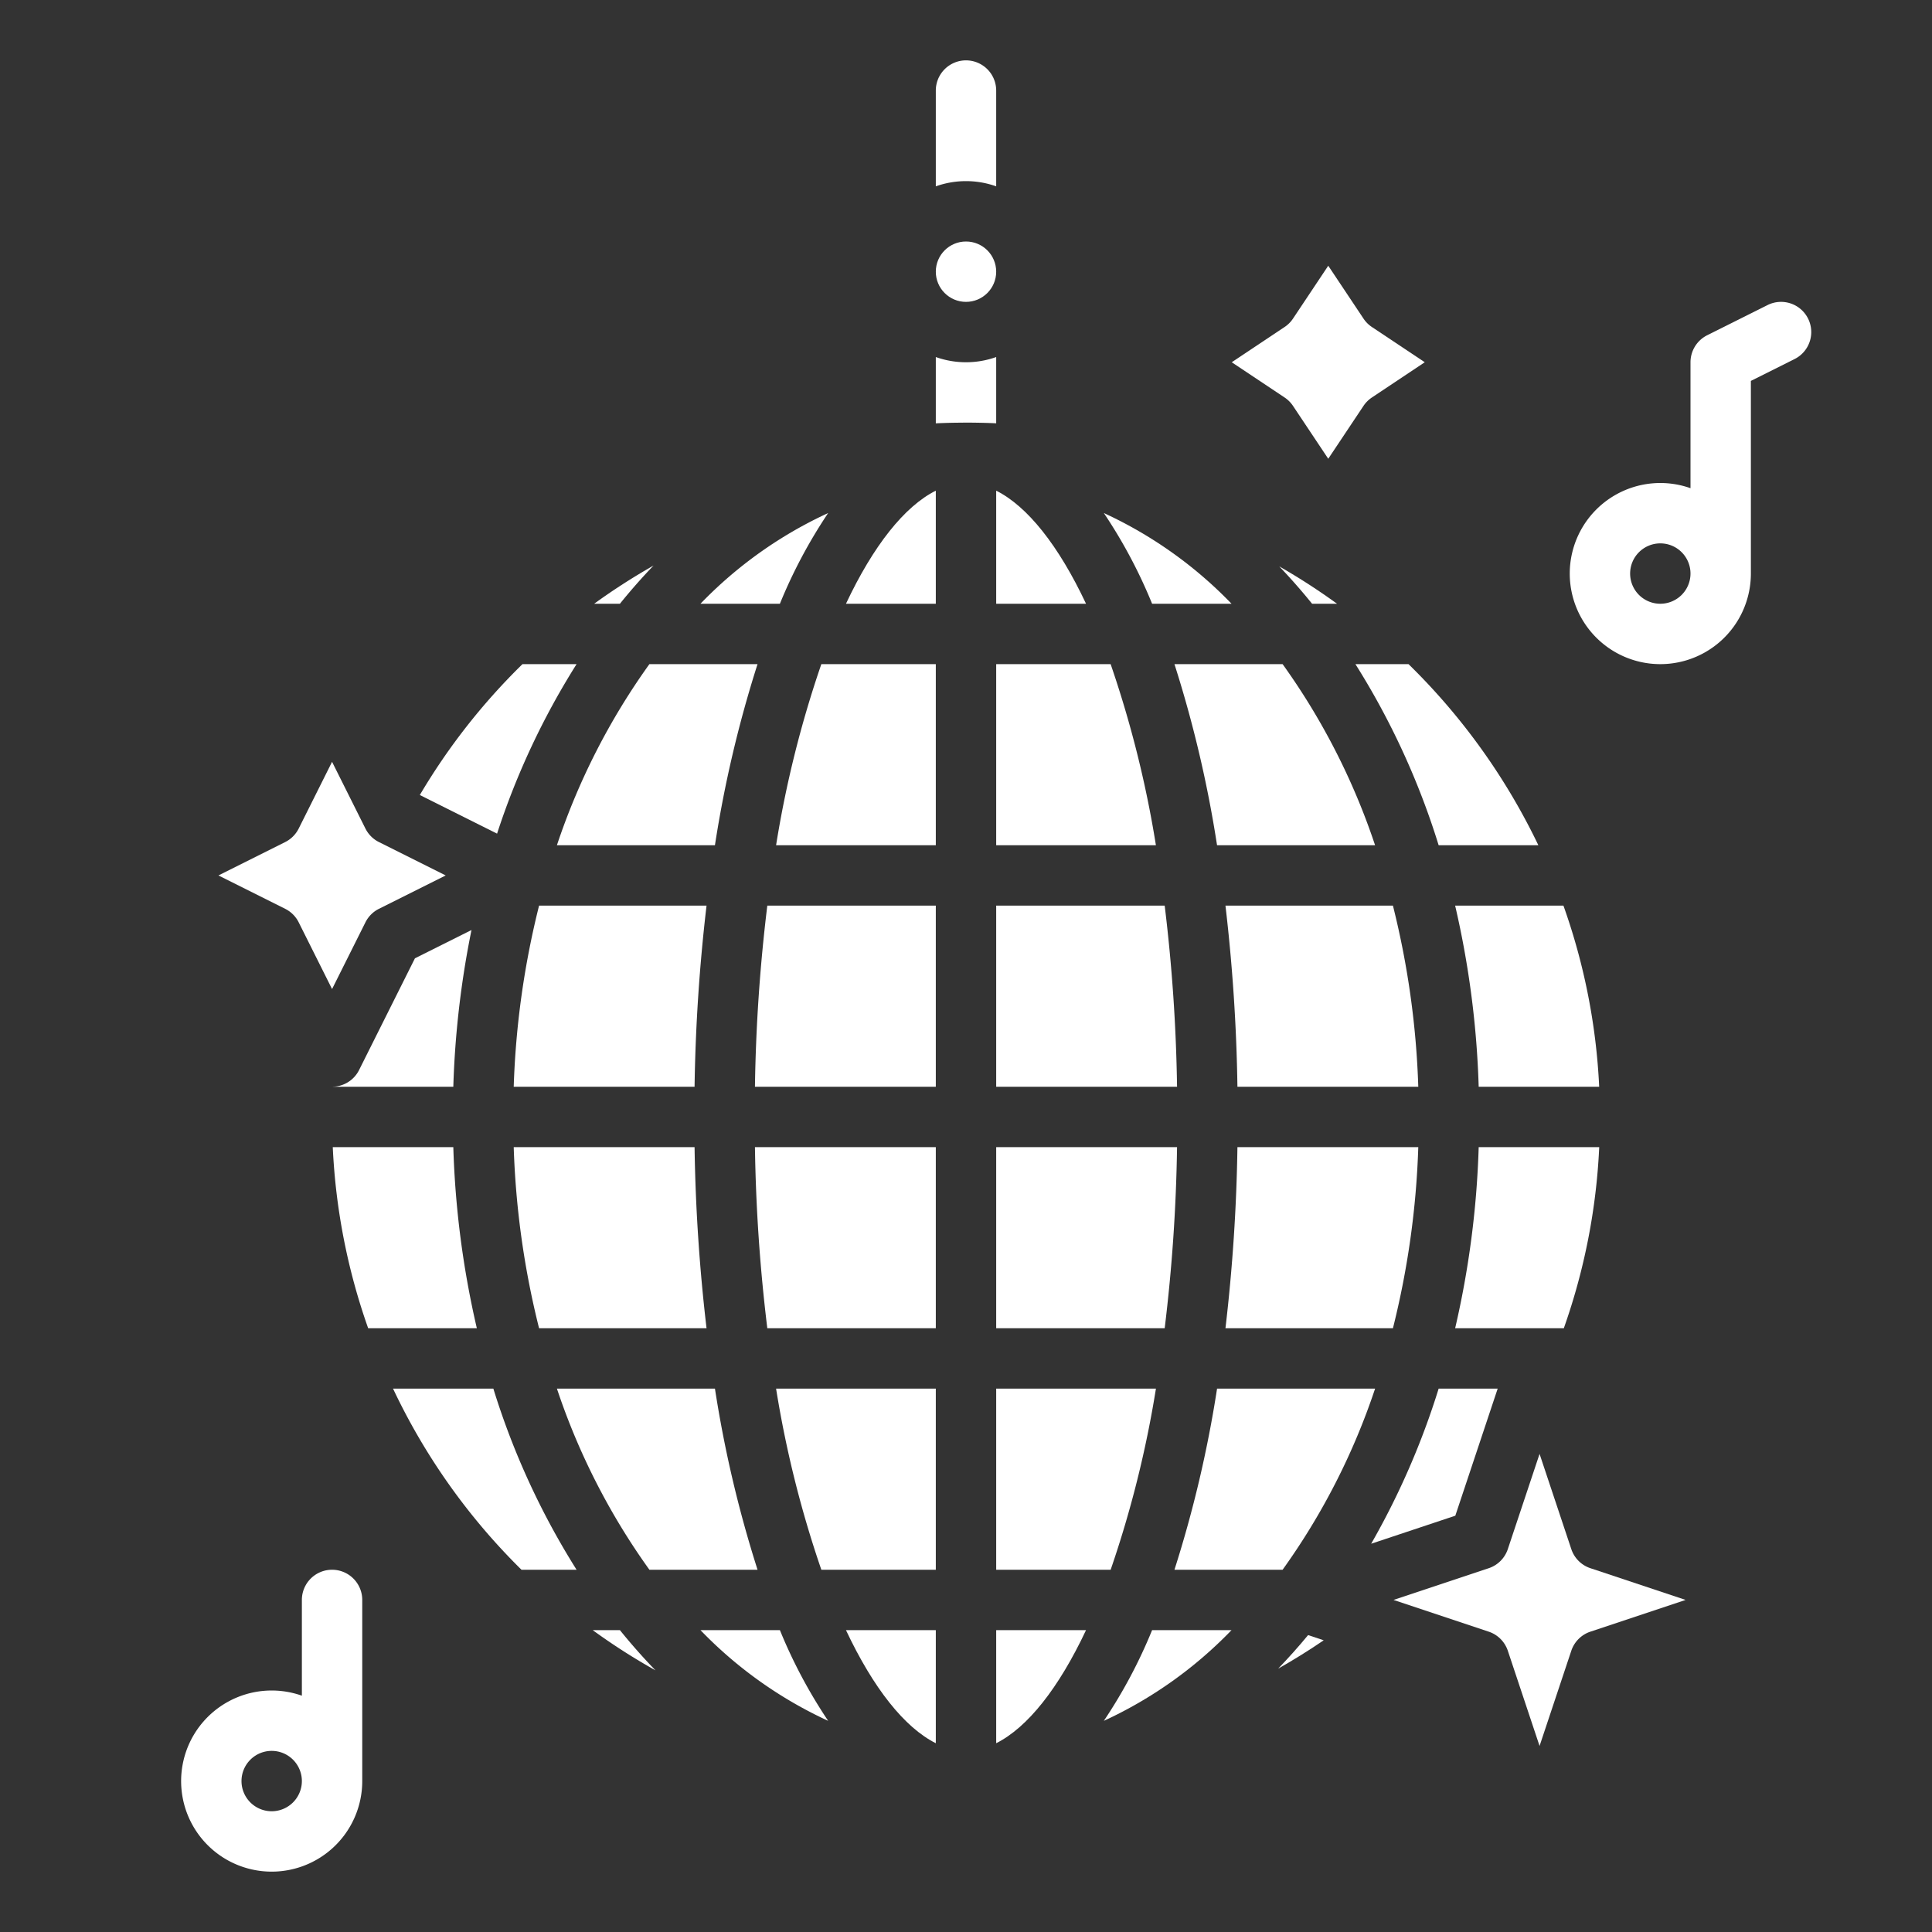 <?xml version="1.0"?>
<svg xmlns="http://www.w3.org/2000/svg" xmlns:xlink="http://www.w3.org/1999/xlink" xmlns:svgjs="http://svgjs.com/svgjs" version="1.1" width="512" height="512" x="0" y="0" viewBox="0 0 512 512" style="enable-background:new 0 0 512 512" xml:space="preserve" class=""><rect x="0" y="0" width="512" height="512" fill="#333333" stroke="none"/><g><circle xmlns="http://www.w3.org/2000/svg" cx="256" cy="72" r="8" fill="#ffffff" data-original="#000000" style="" class=""/><path xmlns="http://www.w3.org/2000/svg" d="M326.37,160a112.119,112.119,0,0,0-33.84-24.04A133.536,133.536,0,0,1,305.319,160Z" fill="#ffffff" data-original="#000000" style="" class=""/><path xmlns="http://www.w3.org/2000/svg" d="M264,160h23.811c-7.273-15.449-15.531-25.824-23.811-29.97Z" fill="#ffffff" data-original="#000000" style="" class=""/><path xmlns="http://www.w3.org/2000/svg" d="M354.328,160a168.935,168.935,0,0,0-15.312-9.9q4.479,4.682,8.7,9.9Z" fill="#ffffff" data-original="#000000" style="" class=""/><path xmlns="http://www.w3.org/2000/svg" d="M311.242,416H339.9a179.583,179.583,0,0,0,24.514-48h-41.88A315.846,315.846,0,0,1,311.242,416Z" fill="#ffffff" data-original="#000000" style="" class=""/><path xmlns="http://www.w3.org/2000/svg" d="M264,352h44.655a449.313,449.313,0,0,0,3.276-48H264Z" fill="#ffffff" data-original="#000000" style="" class=""/><path xmlns="http://www.w3.org/2000/svg" d="M264,416h30.334a286.568,286.568,0,0,0,12-48H264Z" fill="#ffffff" data-original="#000000" style="" class=""/><path xmlns="http://www.w3.org/2000/svg" d="M292.53,456.04A112.119,112.119,0,0,0,326.37,432H305.319A133.536,133.536,0,0,1,292.53,456.04Z" fill="#ffffff" data-original="#000000" style="" class=""/><path xmlns="http://www.w3.org/2000/svg" d="M342.656,107.562,352,121.578l9.344-14.016a8.02,8.02,0,0,1,2.218-2.218L377.578,96l-14.016-9.344a8.02,8.02,0,0,1-2.218-2.218L352,70.422l-9.344,14.016a8.02,8.02,0,0,1-2.218,2.218L326.422,96l14.016,9.344A8.02,8.02,0,0,1,342.656,107.562Z" fill="#ffffff" data-original="#000000" style="" class=""/><path xmlns="http://www.w3.org/2000/svg" d="M375.86,288a226.724,226.724,0,0,0-6.719-48H324.759a469.519,469.519,0,0,1,3.174,48Z" fill="#ffffff" data-original="#000000" style="" class=""/><path xmlns="http://www.w3.org/2000/svg" d="M369.141,352a226.724,226.724,0,0,0,6.719-48H327.933a469.519,469.519,0,0,1-3.174,48Z" fill="#ffffff" data-original="#000000" style="" class=""/><path xmlns="http://www.w3.org/2000/svg" d="M264,176v48h42.329a286.543,286.543,0,0,0-12-48Z" fill="#ffffff" data-original="#000000" style="" class=""/><path xmlns="http://www.w3.org/2000/svg" d="M391.867,288H423.8a166.287,166.287,0,0,0-9.473-48h-28.7A244.1,244.1,0,0,1,391.867,288Z" fill="#ffffff" data-original="#000000" style="" class=""/><path xmlns="http://www.w3.org/2000/svg" d="M407.681,224a169.478,169.478,0,0,0-34.411-48H359.2a201.707,201.707,0,0,1,22.055,48Z" fill="#ffffff" data-original="#000000" style="" class=""/><path xmlns="http://www.w3.org/2000/svg" d="M311.242,176a315.846,315.846,0,0,1,11.289,48h41.88A179.583,179.583,0,0,0,339.9,176Z" fill="#ffffff" data-original="#000000" style="" class=""/><path xmlns="http://www.w3.org/2000/svg" d="M338.719,442.213q6.188-3.5,12.076-7.515l-4.136-1.379C344.087,436.436,341.434,439.391,338.719,442.213Z" fill="#ffffff" data-original="#000000" style="" class=""/><path xmlns="http://www.w3.org/2000/svg" d="M396.9,368H381.257a204.848,204.848,0,0,1-17.881,41.108l22.3-7.433Z" fill="#ffffff" data-original="#000000" style="" class=""/><path xmlns="http://www.w3.org/2000/svg" d="M385.628,352h28.8a166.726,166.726,0,0,0,9.382-48H391.867A244.1,244.1,0,0,1,385.628,352Z" fill="#ffffff" data-original="#000000" style="" class=""/><path xmlns="http://www.w3.org/2000/svg" d="M416.411,410.53,408,385.3l-8.411,25.232a8,8,0,0,1-5.059,5.059L369.3,424l25.232,8.411a8,8,0,0,1,5.059,5.059L408,462.7l8.411-25.232a8,8,0,0,1,5.059-5.059L446.7,424l-25.232-8.411A8,8,0,0,1,416.411,410.53Z" fill="#ffffff" data-original="#000000" style="" class=""/><path xmlns="http://www.w3.org/2000/svg" d="M264,288h47.931a449.313,449.313,0,0,0-3.276-48H264Z" fill="#ffffff" data-original="#000000" style="" class=""/><path xmlns="http://www.w3.org/2000/svg" d="M157.069,432a166.481,166.481,0,0,0,16.647,10.664q-4.868-5.017-9.435-10.664Z" fill="#ffffff" data-original="#000000" style="" class=""/><path xmlns="http://www.w3.org/2000/svg" d="M264,461.971c8.28-4.147,16.538-14.522,23.811-29.971H264Z" fill="#ffffff" data-original="#000000" style="" class=""/><path xmlns="http://www.w3.org/2000/svg" d="M104.16,368A167.979,167.979,0,0,0,138.2,416h14.6a201.67,201.67,0,0,1-22.056-48Z" fill="#ffffff" data-original="#000000" style="" class=""/><path xmlns="http://www.w3.org/2000/svg" d="M120.133,304H88.187a166.727,166.727,0,0,0,9.382,48h28.8A244.1,244.1,0,0,1,120.133,304Z" fill="#ffffff" data-original="#000000" style="" class=""/><path xmlns="http://www.w3.org/2000/svg" d="M152.8,176H138.467a167.9,167.9,0,0,0-27.209,34.685l20.472,10.236A200.522,200.522,0,0,1,152.8,176Z" fill="#ffffff" data-original="#000000" style="" class=""/><path xmlns="http://www.w3.org/2000/svg" d="M95.155,283.578a7.992,7.992,0,0,1-6.958,4.408V288h31.936a245.694,245.694,0,0,1,4.816-41.53l-14.986,7.493Z" fill="#ffffff" data-original="#000000" style="" class=""/><path xmlns="http://www.w3.org/2000/svg" d="M100.422,240.845,118.111,232l-17.689-8.845a8,8,0,0,1-3.577-3.577L88,201.889l-8.845,17.689a8,8,0,0,1-3.577,3.577L57.889,232l17.689,8.845a8,8,0,0,1,3.577,3.577L88,262.111l8.845-17.689A8,8,0,0,1,100.422,240.845Z" fill="#ffffff" data-original="#000000" style="" class=""/><path xmlns="http://www.w3.org/2000/svg" d="M200.069,288H248V240H203.345A449.313,449.313,0,0,0,200.069,288Z" fill="#ffffff" data-original="#000000" style="" class=""/><path xmlns="http://www.w3.org/2000/svg" d="M205.671,224H248V176H217.666A286.543,286.543,0,0,0,205.671,224Z" fill="#ffffff" data-original="#000000" style="" class=""/><path xmlns="http://www.w3.org/2000/svg" d="M173.2,149.877A168.878,168.878,0,0,0,157.458,160h6.826Q168.6,154.657,173.2,149.877Z" fill="#ffffff" data-original="#000000" style="" class=""/><path xmlns="http://www.w3.org/2000/svg" d="M224.189,160H248V130.03C239.72,134.176,231.462,144.551,224.189,160Z" fill="#ffffff" data-original="#000000" style="" class=""/><path xmlns="http://www.w3.org/2000/svg" d="M217.666,416H248V368H205.671A286.568,286.568,0,0,0,217.666,416Z" fill="#ffffff" data-original="#000000" style="" class=""/><path xmlns="http://www.w3.org/2000/svg" d="M203.345,352H248V304H200.069A449.313,449.313,0,0,0,203.345,352Z" fill="#ffffff" data-original="#000000" style="" class=""/><path xmlns="http://www.w3.org/2000/svg" d="M248,461.971V432H224.189C231.462,447.449,239.72,457.824,248,461.971Z" fill="#ffffff" data-original="#000000" style="" class=""/><path xmlns="http://www.w3.org/2000/svg" d="M172.1,176a179.583,179.583,0,0,0-24.514,48h41.88a315.846,315.846,0,0,1,11.289-48Z" fill="#ffffff" data-original="#000000" style="" class=""/><path xmlns="http://www.w3.org/2000/svg" d="M142.859,352h44.382a469.519,469.519,0,0,1-3.174-48H136.14A226.724,226.724,0,0,0,142.859,352Z" fill="#ffffff" data-original="#000000" style="" class=""/><path xmlns="http://www.w3.org/2000/svg" d="M200.758,416a315.846,315.846,0,0,1-11.289-48h-41.88A179.583,179.583,0,0,0,172.1,416Z" fill="#ffffff" data-original="#000000" style="" class=""/><path xmlns="http://www.w3.org/2000/svg" d="M187.241,240H142.859a226.724,226.724,0,0,0-6.719,48h47.927A469.519,469.519,0,0,1,187.241,240Z" fill="#ffffff" data-original="#000000" style="" class=""/><path xmlns="http://www.w3.org/2000/svg" d="M219.47,135.96A112.119,112.119,0,0,0,185.63,160h21.051A133.536,133.536,0,0,1,219.47,135.96Z" fill="#ffffff" data-original="#000000" style="" class=""/><path xmlns="http://www.w3.org/2000/svg" d="M185.63,432a112.119,112.119,0,0,0,33.84,24.04A133.536,133.536,0,0,1,206.681,432Z" fill="#ffffff" data-original="#000000" style="" class=""/><path xmlns="http://www.w3.org/2000/svg" d="M479.155,84.422a8,8,0,0,0-10.733-3.577l-16,8A8,8,0,0,0,448,96v33.376A24,24,0,1,0,464,152V100.944l11.578-5.789A8,8,0,0,0,479.155,84.422ZM440,160a8,8,0,1,1,8-8A8.009,8.009,0,0,1,440,160Z" fill="#ffffff" data-original="#000000" style="" class=""/><path xmlns="http://www.w3.org/2000/svg" d="M88,416a8,8,0,0,0-8,8v25.376A24,24,0,1,0,96,472V424A8,8,0,0,0,88,416ZM72,480a8,8,0,1,1,8-8A8.009,8.009,0,0,1,72,480Z" fill="#ffffff" data-original="#000000" style="" class=""/><path xmlns="http://www.w3.org/2000/svg" d="M264,94.62v17.56c-2.06-.1-4.13-.15-6.21-.17-.92-.02-1.85-.02-2.78,0-.37-.01-.73,0-1.08.01h-.07q-2.94.03-5.86.17V94.62a23.878,23.878,0,0,0,16,0Z" fill="#ffffff" data-original="#000000" style="" class=""/><path xmlns="http://www.w3.org/2000/svg" d="M264,24V49.38a23.878,23.878,0,0,0-16,0V24a8,8,0,0,1,16,0Z" fill="#ffffff" data-original="#000000" style="" class=""/></g></svg>
